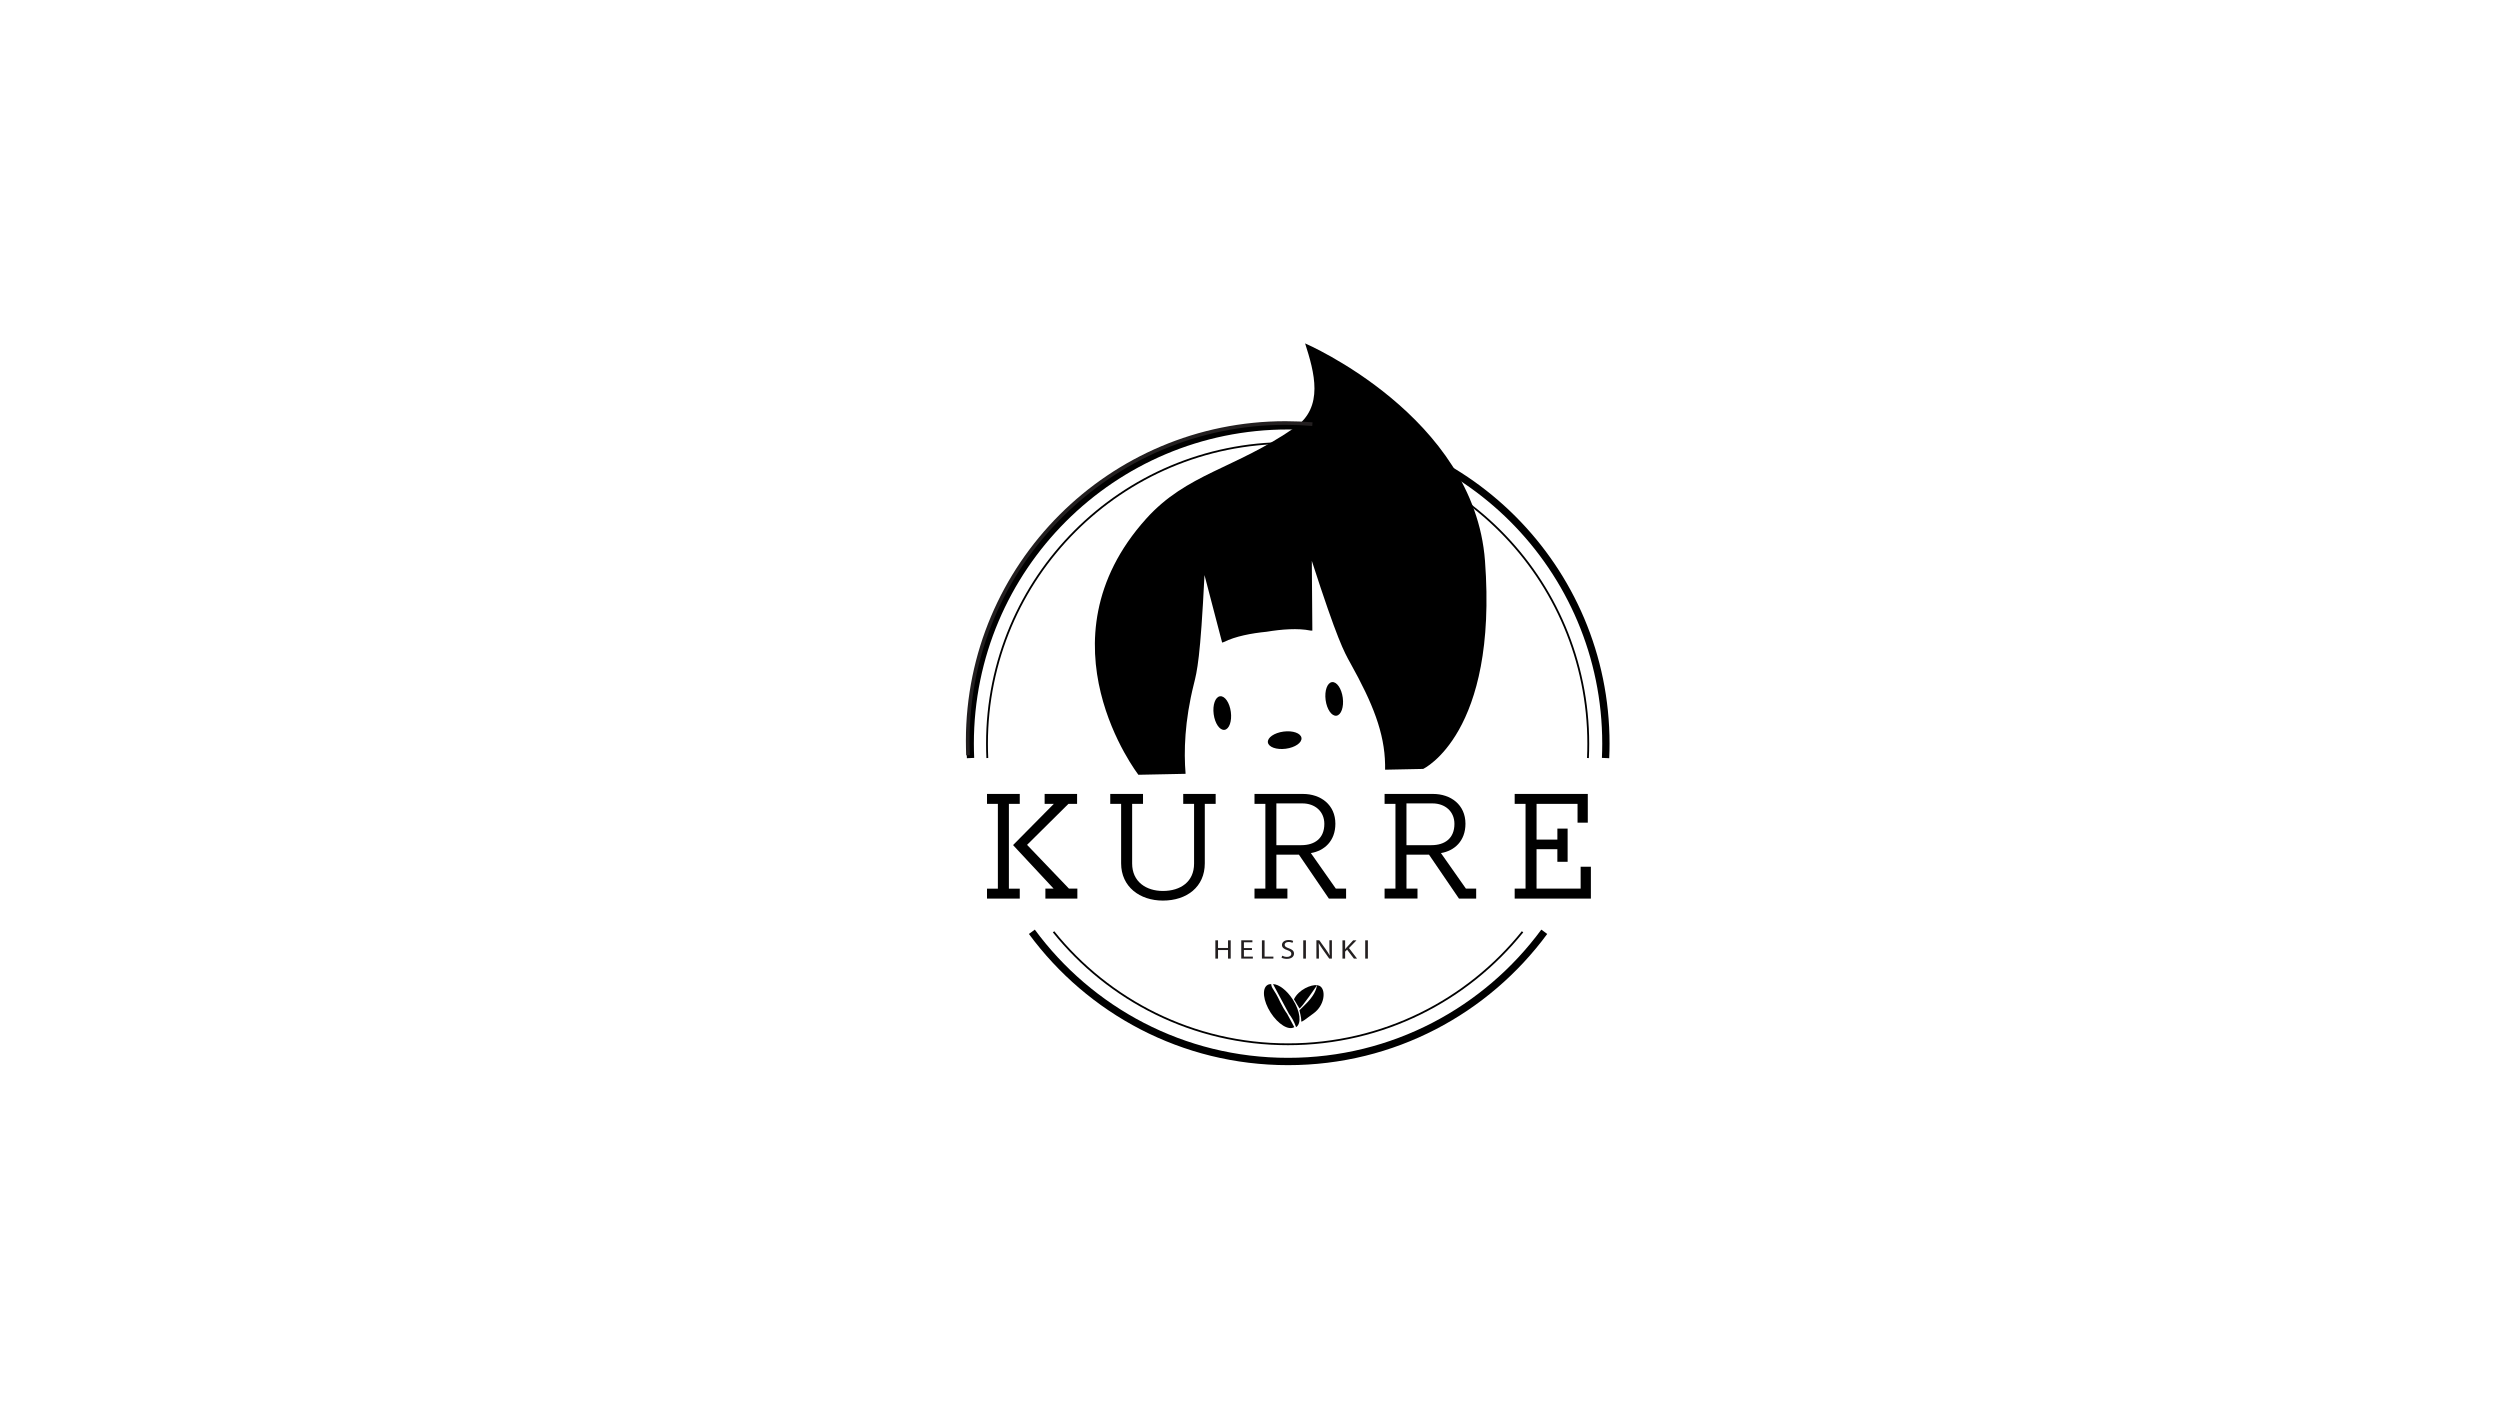 <?xml version="1.0" encoding="utf-8"?>
<!-- Generator: Adobe Illustrator 23.0.2, SVG Export Plug-In . SVG Version: 6.00 Build 0)  -->
<svg version="1.1" id="Layer_1" xmlns="http://www.w3.org/2000/svg" xmlns:xlink="http://www.w3.org/1999/xlink" x="0px" y="0px"
	 viewBox="0 0 1366 768" style="enable-background:new 0 0 1366 768;" xml:space="preserve">
<style type="text/css">
	.st0{fill:none;stroke:#231F20;stroke-width:0.5;stroke-miterlimit:10;}
	.st1{fill:none;stroke:#000000;stroke-width:4;stroke-miterlimit:10;}
	.st2{fill:none;stroke:#231F20;stroke-miterlimit:10;}
	.st3{fill:none;stroke:#000000;stroke-miterlimit:10;}
	.st4{fill:#231F20;}
	.st5{fill:none;stroke:#FFFFFF;stroke-miterlimit:10;}
	.st6{fill:none;stroke:#231F20;stroke-width:2;stroke-miterlimit:10;}
	.st7{stroke:#FFFFFF;stroke-miterlimit:10;}
	.st8{fill:#FFFFFF;}
</style>
<g>
	<g>
		<path d="M811.4,306.45c-5.93-79.15-98.29-118.82-98.29-118.82c5.01,15.7,10.52,34.84-5.71,46.04
			c-32.76,22.61-58.92,25.07-81.13,49.76c-60.49,67.24-4.24,139.91-4.24,139.91l25.78-0.53c-1-12.17-0.56-28.76,4.5-48.99
			c1.79-7.15,3.57-14.05,5.83-59.6l9.64,36.89c0.26-0.08,0.58-0.18,0.94-0.3c6.3-3.15,15-4.79,23.35-5.62
			c8.28-1.37,17.1-2.05,24.01-0.65c0.38,0.01,0.72,0.03,0.99,0.04l-0.29-38.13c14.04,43.39,17.56,49.59,21.15,56.03
			c12.12,21.74,18.61,37.94,18.89,55.3v2.79l20.8-0.43C777.62,420.14,818.48,401.01,811.4,306.45z"/>
		<ellipse transform="matrix(0.991 -0.131 0.131 0.991 -43.815 99.07)" cx="729.37" cy="381.8" rx="4.73" ry="9.26"/>
		<ellipse transform="matrix(0.991 -0.131 0.131 0.991 -45.363 91.105)" cx="668.19" cy="389.55" rx="4.73" ry="9.26"/>
		<g>
			<ellipse transform="matrix(0.991 -0.131 0.131 0.991 -47.011 95.713)" cx="702.31" cy="404.35" rx="9.26" ry="4.73"/>
		</g>
	</g>
	<path class="st1" d="M843.79,509.13C812.17,552.11,761.24,580,703.8,580c-57.44,0-108.38-27.89-139.99-70.87"/>
	<path class="st1" d="M530.3,414.2c-0.12-2.61-0.18-5.23-0.18-7.87c0-95.92,77.76-173.67,173.67-173.67s173.67,77.76,173.67,173.67
		c0,2.64-0.06,5.26-0.18,7.87"/>
	<path class="st3" d="M539.47,414.19c-0.12-2.61-0.18-5.23-0.18-7.86c0-90.72,73.54-164.27,164.27-164.27
		s164.27,73.54,164.27,164.27c0,2.64-0.06,5.26-0.18,7.86"/>
	<path class="st3" d="M831.92,509.13c-30.11,37.47-76.32,61.46-128.13,61.46c-51.81,0-98.01-23.98-128.12-61.45"/>
	<g>
		<path class="st4" d="M665.53,513.79v4.18h5.46v-4.18h1.47v9.99h-1.47v-4.68h-5.46v4.68h-1.46v-9.99H665.53z"/>
		<path class="st4" d="M684.06,519.09h-4.39v3.6h4.89v1.08h-6.34v-9.99h6.09v1.08h-4.64v3.16h4.39V519.09z"/>
		<path class="st4" d="M689.51,513.79h1.46v8.9h4.82v1.08h-6.28V513.79z"/>
		<path class="st4" d="M700.6,522.2c0.65,0.36,1.61,0.65,2.61,0.65c1.49,0,2.36-0.7,2.36-1.7c0-0.93-0.6-1.47-2.13-1.99
			c-1.84-0.58-2.98-1.42-2.98-2.83c0-1.56,1.46-2.71,3.65-2.71c1.16,0,1.99,0.24,2.49,0.49l-0.4,1.05
			c-0.37-0.18-1.12-0.47-2.14-0.47c-1.54,0-2.13,0.81-2.13,1.5c0,0.93,0.69,1.39,2.24,1.93c1.91,0.65,2.88,1.47,2.88,2.93
			c0,1.54-1.29,2.87-3.95,2.87c-1.09,0-2.28-0.28-2.88-0.64L700.6,522.2z"/>
		<path class="st4" d="M713.55,513.79v9.99h-1.46v-9.99H713.55z"/>
		<path class="st4" d="M719.28,523.77v-9.99h1.59l3.62,5.05c0.84,1.17,1.49,2.22,2.03,3.24l0.03-0.01c-0.13-1.33-0.17-2.55-0.17-4.1
			v-4.18h1.37v9.99h-1.47l-3.58-5.07c-0.79-1.11-1.54-2.25-2.11-3.33l-0.05,0.01c0.08,1.26,0.12,2.46,0.12,4.12v4.27H719.28z"/>
		<path class="st4" d="M733.52,513.79h1.46v4.82h0.05c0.3-0.38,0.6-0.74,0.89-1.07l3.45-3.75h1.81l-4.09,4.24l4.4,5.75h-1.72
			l-3.72-4.9l-1.07,1.1v3.81h-1.46V513.79z"/>
		<path class="st4" d="M747.41,513.79v9.99h-1.46v-9.99H747.41z"/>
	</g>
	<g>
		<g>
			<path d="M710,552c1,4,1,5,1,6c0,0.91,2.71-1.4,6.65-4.24c6.11-4.41,6.76-12.21,4.01-14.62c-0.54-0.47-1.21-0.74-1.98-0.84
				c-0.59,2.54-1.44,5.73-7,11.1"/>
			<path d="M710,551c1,0,9.67-12.7,9.67-12.7c-3.17-0.41-9.96,2.28-12.67,7.7"/>
		</g>
		<g>
			<path d="M706.41,546.18c-3.26-5.1-7.64-8.39-10.83-8.47l8.7,16.23c1.37,1.79,2.74,3.99,3.91,7.29
				C711.26,559.26,710.47,552.52,706.41,546.18z"/>
			<path d="M699.5,547.5c-3.34-7.24-4.72-7.19-4.92-9.79c-0.78-0.02-1.48,0.15-2.09,0.53c-3.08,1.97-2.28,8.71,1.78,15.05
				c4.06,6.35,9.84,9.9,12.92,7.93l-3.91-7.29C702.09,552.39,700.24,549.1,699.5,547.5z"/>
		</g>
	</g>
	<g>
		<path d="M539.3,490.98v-5.43h5.94v-46.31h-5.94v-5.43h17.9v5.43h-5.94v46.31h5.94v5.43H539.3z M561.19,461.63l22.9,23.92h4.58
			v5.43h-17.47v-5.43h4.5l-22.05-23.66v-0.25l22.14-22.39h-5v-5.43h17.73v5.43h-4.75L561.19,461.63z"/>
		<path d="M652.45,439.24h-5.94v-5.43h17.73v5.43h-5.94v32.48c0,12.89-9.84,20.36-22.9,20.36c-12.64,0-22.82-7.55-22.82-20.36
			v-32.48h-5.94v-5.43h17.9v5.43h-5.94v32.57c0,10.09,7.8,15.01,16.79,15.01c9.75,0,17.05-5.09,17.05-14.93V439.24z"/>
		<path d="M729.9,485.55h5.6v5.43h-9.41l-16.37-24h-12.3v18.57h6.02v5.43h-17.98v-5.43h5.94v-46.31h-5.94v-5.43h26.46
			c9.75,0,17.73,5.94,17.73,16.28c0,9.5-6.11,14.84-13.4,16.03L729.9,485.55z M711.07,461.8c7.21,0,12.55-3.65,12.55-11.62
			c0-6.95-5.26-11.2-11.96-11.2h-14.25v22.82H711.07z"/>
		<path d="M800.98,485.55h5.6v5.43h-9.41l-16.37-24h-12.3v18.57h6.02v5.43h-17.98v-5.43h5.94v-46.31h-5.94v-5.43h26.46
			c9.75,0,17.73,5.94,17.73,16.28c0,9.5-6.11,14.84-13.4,16.03L800.98,485.55z M782.15,461.8c7.21,0,12.55-3.65,12.55-11.62
			c0-6.95-5.26-11.2-11.96-11.2h-14.25v22.82H782.15z"/>
		<path d="M850.94,470.88v-6.87h-11.37v21.54h24.09v-11.96h5.6v17.39h-41.64v-5.43h5.94v-46.31h-5.94v-5.43h39.95v15.69h-5.6v-10.26
			h-22.39v19.51h11.37v-6.02h5.6v18.15H850.94z"/>
	</g>
	<path class="st6" d="M528.94,412.68c-0.12-2.61-0.18-5.23-0.18-7.87c0-95.92,77.76-173.67,173.67-173.67
		c4.93,0,9.82,0.21,14.65,0.61"/>
</g>
</svg>
